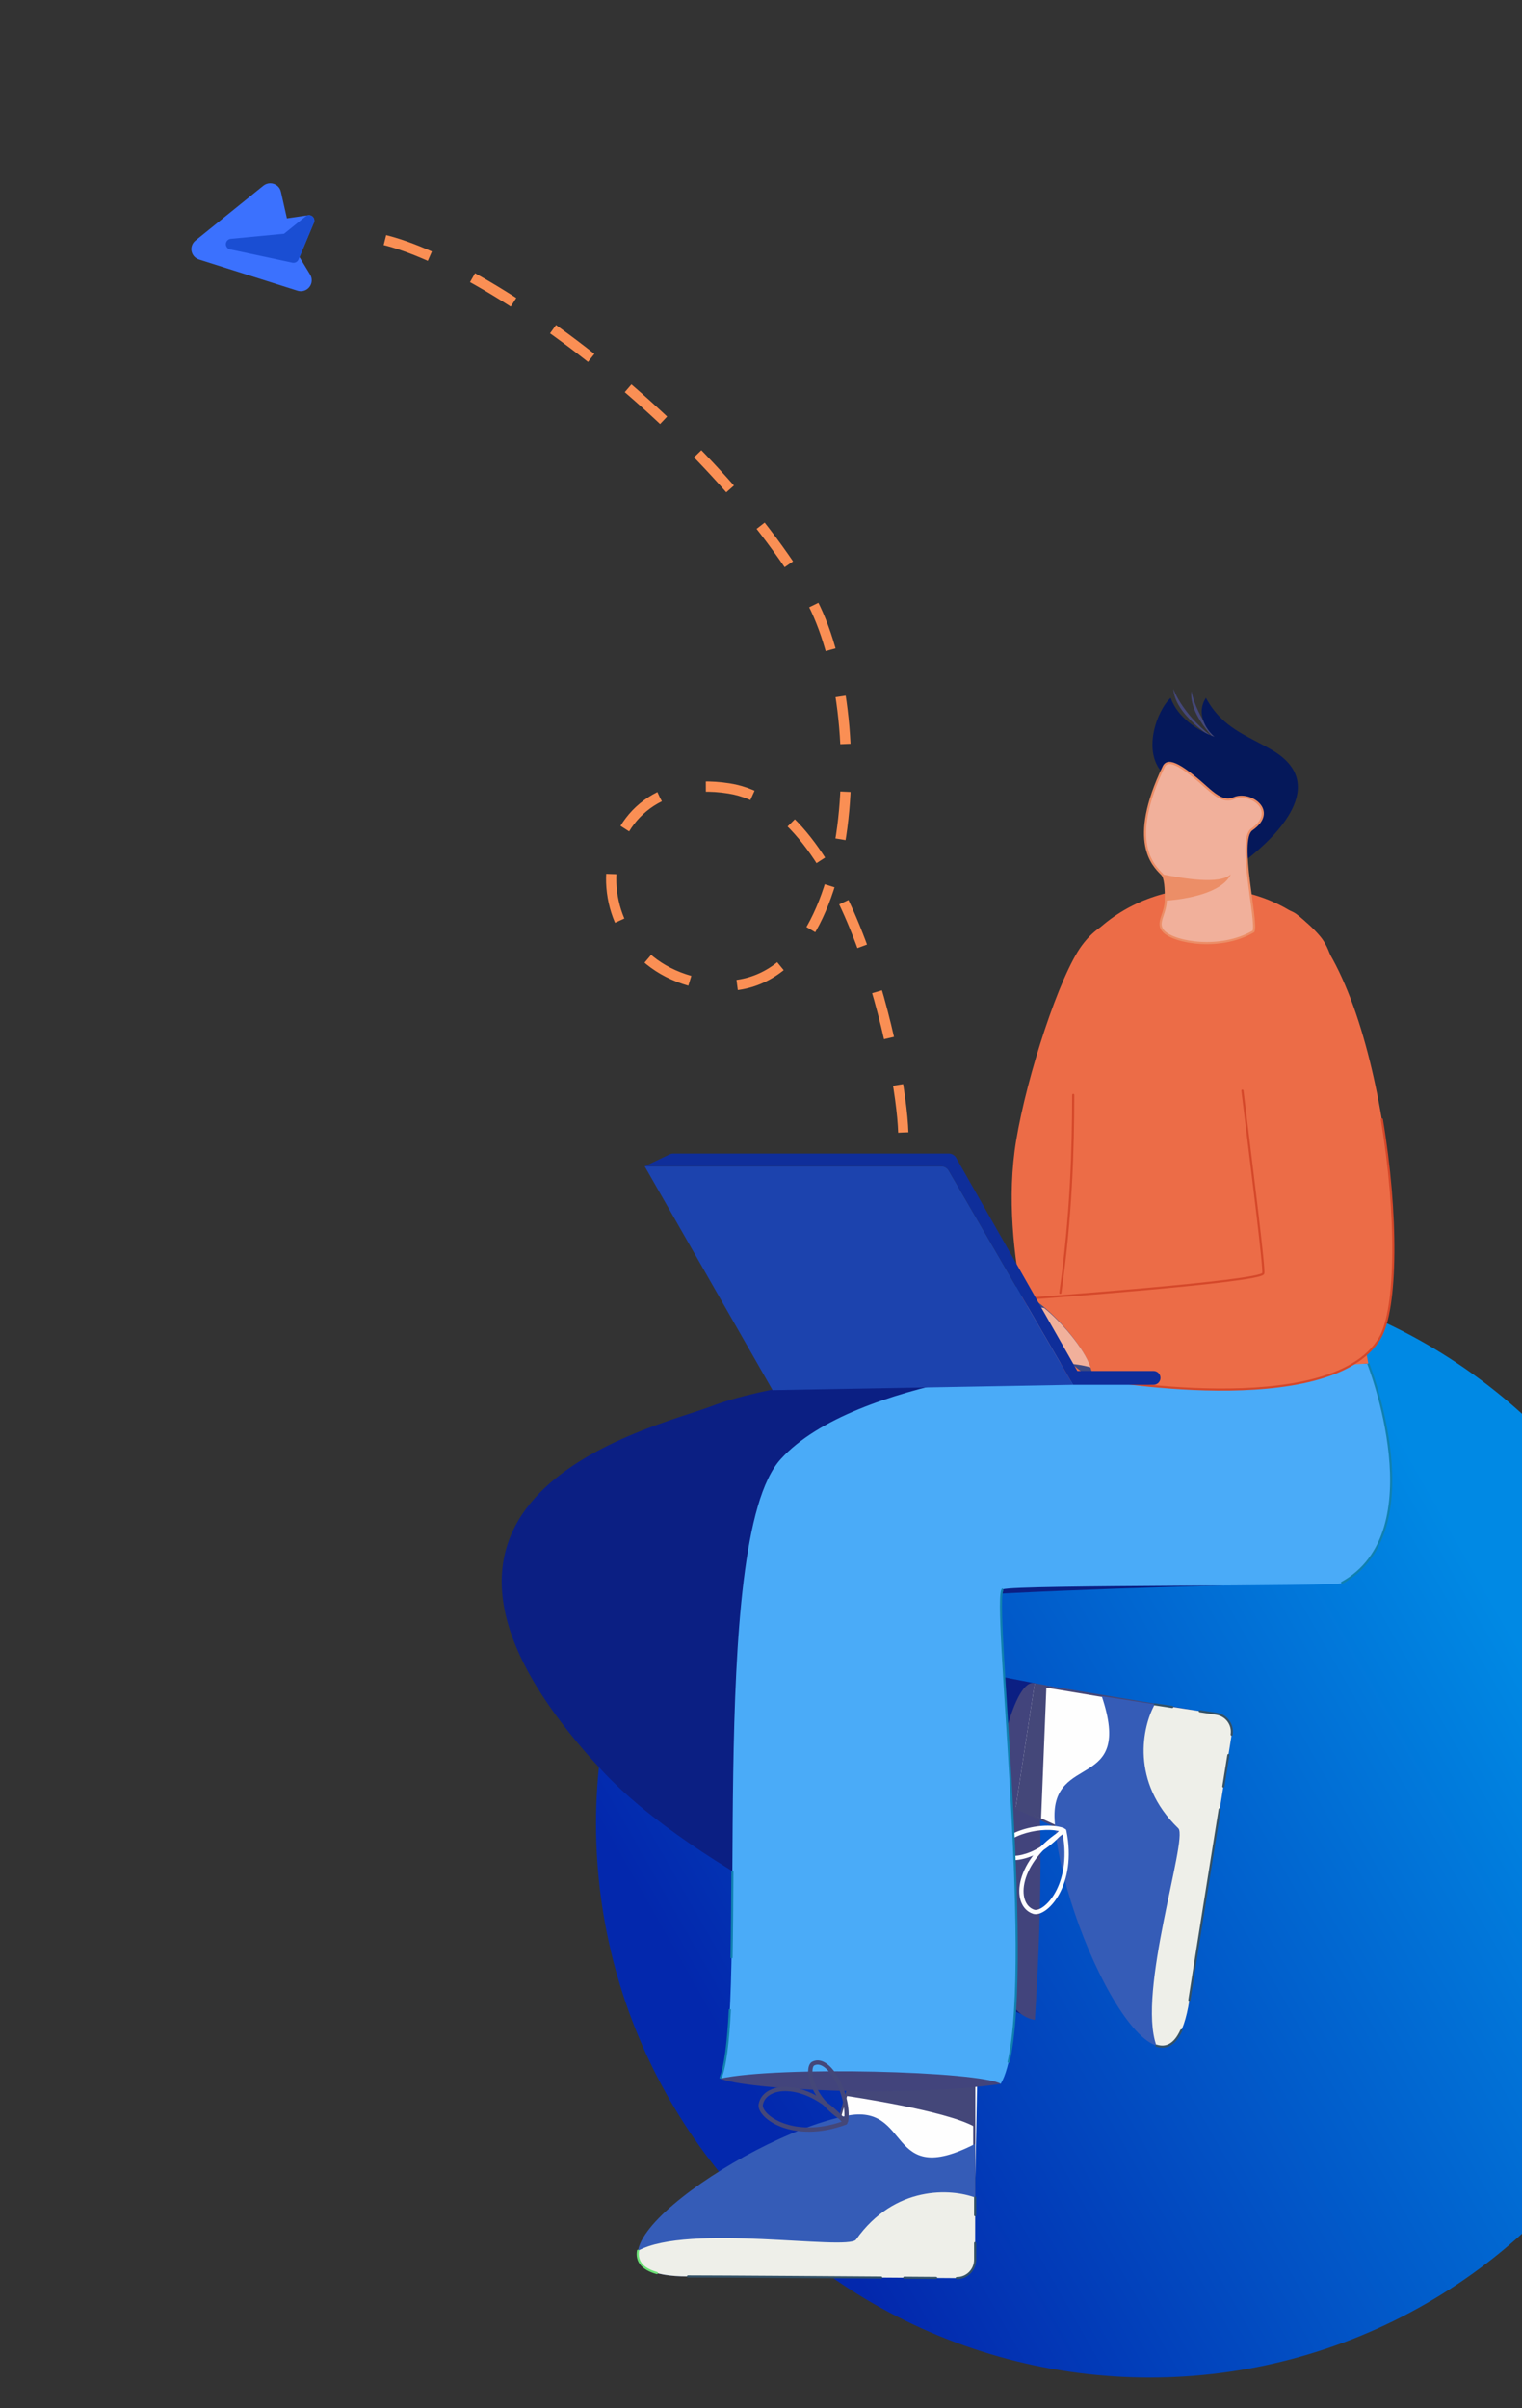 <svg width="256" height="405" viewBox="0 0 256 405" fill="none" xmlns="http://www.w3.org/2000/svg">
<rect x="0" y="0" width="256" height="405" fill="#333333" stroke="none"/>
<circle cx="193.385" cy="306.734" r="93.134" fill="url(#paint0_linear_144_5963)"/>
<path d="M151.934 190.46C151.576 178.887 142.869 135.79 122.63 132.609C97.331 128.633 95.874 163.595 120.358 165.732C144.843 167.869 147.098 118.342 135.652 99.508C116.555 68.086 75.36 39.896 60.329 39.733" stroke="#FA8F54" stroke-width="1.724" stroke-dasharray="8.04 8.04"/>
<path d="M46.634 31.244C46.946 31.502 47.163 31.856 47.25 32.251L48.257 36.725L51.84 36.204C51.997 36.181 52.158 36.2 52.306 36.26C52.453 36.32 52.583 36.418 52.68 36.544C52.778 36.669 52.84 36.819 52.861 36.977C52.882 37.135 52.86 37.295 52.798 37.442L50.373 43.234L52.165 46.185C52.358 46.503 52.45 46.873 52.428 47.246C52.406 47.618 52.271 47.974 52.042 48.268C51.812 48.562 51.499 48.779 51.143 48.89C50.787 49.002 50.406 49.002 50.05 48.892L33.477 43.646C33.16 43.546 32.876 43.363 32.655 43.115C32.434 42.867 32.285 42.564 32.222 42.238C32.16 41.912 32.187 41.575 32.301 41.263C32.415 40.951 32.611 40.676 32.869 40.467L44.306 31.226C44.637 30.962 45.049 30.819 45.473 30.822C45.897 30.826 46.307 30.974 46.634 31.244Z" fill="#3B71FE"/>
<path d="M52.542 36.401C52.691 36.524 52.796 36.691 52.842 36.879C52.889 37.066 52.873 37.263 52.799 37.441L50.202 43.649C50.121 43.843 49.975 44.002 49.789 44.099C49.603 44.196 49.389 44.225 49.184 44.181L38.703 41.945C38.493 41.9 38.306 41.782 38.175 41.611C38.045 41.44 37.98 41.228 37.992 41.014C38.005 40.799 38.094 40.596 38.243 40.441C38.392 40.286 38.592 40.19 38.806 40.17L47.775 39.314L51.405 36.394C51.56 36.268 51.754 36.198 51.954 36.195C52.154 36.191 52.349 36.255 52.509 36.375C52.521 36.383 52.532 36.392 52.542 36.401Z" fill="#1A4ED3"/>
<path d="M174.067 339.721C172.808 317.61 172.334 305.215 174.067 283.103L127.729 274.071C121.347 267.985 213.258 266.436 224.399 266.271C225.117 266.26 225.794 265.985 226.301 265.477C233.35 258.433 234.861 250.752 229.321 226.828C187.28 226.828 136.402 230.063 119.727 236.49C110.228 240.15 58.103 251.366 101.266 297.788C116.781 314.475 150.849 329.872 174.067 339.721Z" fill="#0B1F83"/>
<path d="M174.069 283.104C175.181 304.56 175.465 317.223 174.069 339.721C160.238 337.579 167.407 281.12 174.069 283.104Z" fill="#42447C"/>
<path d="M200.162 287.699L174.029 283.186L170.836 304.054L183.067 309.653L200.162 287.699Z" fill="#FEFEFE"/>
<path fill-rule="evenodd" clip-rule="evenodd" d="M170.673 303.978C170.632 304.068 170.671 304.174 170.761 304.215L182.992 309.814C183.082 309.856 183.189 309.816 183.23 309.726C183.271 309.636 183.232 309.53 183.142 309.489L170.911 303.89C170.821 303.848 170.714 303.888 170.673 303.978ZM175.611 283.6C175.594 283.698 175.66 283.79 175.758 283.806L200.133 287.875C200.23 287.891 200.323 287.825 200.339 287.727C200.355 287.63 200.289 287.537 200.192 287.521L175.817 283.453C175.719 283.437 175.627 283.503 175.611 283.6Z" fill="#444779"/>
<path d="M174.041 283.091L170.836 304.052L175.115 305.854L176.011 283.45L174.041 283.091Z" fill="#444779"/>
<path d="M177.378 306.023C176.804 294.628 190.719 301.366 185.313 285.279L204.082 288.149C206.049 288.45 207.397 290.281 207.082 292.246C205.463 302.339 200.899 330.817 200.048 336.383C196.44 359.974 178.307 324.466 177.378 306.023Z" fill="#355CB7"/>
<path d="M207.164 291.746C205.621 301.361 200.915 330.723 200.049 336.383C199.067 342.807 197.008 344.849 194.512 344.047C191.211 335.048 199.802 309.452 198.222 307.534C190.061 299.668 192.165 290.33 194.237 286.643L204.58 288.225C206.274 288.484 207.435 290.055 207.164 291.746Z" fill="#EEEFE9"/>
<path fill-rule="evenodd" clip-rule="evenodd" d="M194.062 286.617C194.047 286.715 194.114 286.806 194.212 286.821L197.146 287.27C197.244 287.285 197.336 287.218 197.351 287.12C197.366 287.022 197.299 286.93 197.201 286.915L194.266 286.467C194.168 286.452 194.077 286.519 194.062 286.617ZM201.63 287.774C201.615 287.872 201.682 287.963 201.78 287.978L204.555 288.403C206.151 288.647 207.243 290.126 206.988 291.718C206.972 291.816 207.039 291.908 207.137 291.924C207.234 291.939 207.326 291.873 207.342 291.775C207.629 289.984 206.399 288.322 204.609 288.048L201.834 287.624C201.736 287.609 201.645 287.676 201.63 287.774ZM206.644 294.994C206.547 294.978 206.455 295.045 206.439 295.142C206.188 296.71 205.901 298.498 205.591 300.432C205.576 300.529 205.642 300.621 205.74 300.637C205.838 300.653 205.93 300.586 205.945 300.488C206.255 298.555 206.542 296.767 206.793 295.199C206.809 295.101 206.742 295.009 206.644 294.994ZM205.183 304.118C205.085 304.102 204.994 304.169 204.978 304.267L202.651 318.813C201.38 326.782 200.255 333.865 199.874 336.357C199.859 336.455 199.926 336.546 200.024 336.561C200.122 336.576 200.213 336.509 200.228 336.411C200.609 333.92 201.734 326.839 203.005 318.869L205.332 304.323C205.347 304.226 205.281 304.134 205.183 304.118Z" fill="#345267"/>
<path fill-rule="evenodd" clip-rule="evenodd" d="M198.775 341.313C198.685 341.272 198.579 341.312 198.538 341.403C198.005 342.58 197.39 343.318 196.729 343.703C196.074 344.083 195.352 344.129 194.568 343.877C194.474 343.847 194.373 343.899 194.343 343.993C194.312 344.087 194.364 344.188 194.459 344.219C195.323 344.496 196.153 344.452 196.909 344.013C197.659 343.577 198.315 342.765 198.864 341.55C198.905 341.46 198.865 341.354 198.775 341.313Z" fill="#345267"/>
<path fill-rule="evenodd" clip-rule="evenodd" d="M178.103 307.957C175.95 310.371 173.684 311.525 171.902 311.945C170.956 312.168 170.155 312.183 169.582 312.079C169.295 312.027 169.077 311.948 168.929 311.86C168.778 311.771 168.726 311.69 168.711 311.646C168.525 311.093 168.715 310.535 169.282 309.98C169.853 309.42 170.762 308.915 171.851 308.528C173.835 307.824 176.287 307.553 178.103 307.957ZM168.78 309.468C168.101 310.134 167.726 310.965 168.031 311.874C168.12 312.138 168.325 312.336 168.564 312.477C168.806 312.62 169.11 312.722 169.454 312.785C170.144 312.91 171.046 312.884 172.066 312.643C174.112 312.161 176.668 310.808 179.021 307.99C179.097 307.898 179.123 307.775 179.09 307.661C179.057 307.546 178.97 307.456 178.856 307.419C176.811 306.756 173.887 307.044 171.611 307.853C170.471 308.258 169.454 308.807 168.78 309.468Z" fill="#FEFEFE"/>
<path fill-rule="evenodd" clip-rule="evenodd" d="M178.752 308.506C179.512 312.751 178.723 316.05 177.526 318.224C176.903 319.358 176.172 320.178 175.501 320.672C174.807 321.181 174.257 321.289 173.948 321.183C173.196 320.924 172.65 320.329 172.37 319.476C172.087 318.615 172.078 317.493 172.425 316.229C173.092 313.8 175.063 310.902 178.752 308.506ZM171.689 319.699C172.028 320.732 172.718 321.517 173.715 321.861C174.366 322.085 175.176 321.8 175.925 321.25C176.696 320.684 177.49 319.777 178.154 318.57C179.486 316.151 180.309 312.498 179.356 307.85C179.333 307.735 179.255 307.639 179.147 307.593C179.04 307.546 178.917 307.555 178.817 307.617C174.719 310.141 172.484 313.308 171.734 316.039C171.359 317.403 171.352 318.674 171.689 319.699Z" fill="#FEFEFE"/>
<path d="M163.866 375.612L164.375 349.097L143.264 349.097L139.579 362.034L163.866 375.612Z" fill="#FEFEFE"/>
<path fill-rule="evenodd" clip-rule="evenodd" d="M163.868 348.507C163.769 348.507 163.688 348.588 163.688 348.687L163.688 375.611C163.688 375.71 163.769 375.791 163.868 375.791C163.967 375.791 164.047 375.71 164.047 375.611L164.047 348.687C164.047 348.588 163.967 348.507 163.868 348.507ZM143.315 348.924C143.219 348.897 143.12 348.952 143.093 349.047L139.409 361.984C139.381 362.08 139.437 362.179 139.532 362.206C139.627 362.233 139.726 362.178 139.753 362.083L143.438 349.146C143.465 349.05 143.41 348.951 143.315 348.924Z" fill="#444779"/>
<path d="M164.028 348.166L143.265 349.097L142.296 352.498C142.296 352.498 159.32 354.96 164.028 357.756L164.028 348.166Z" fill="#444779"/>
<path d="M142.305 355.863C153.483 353.572 148.927 368.346 164.011 360.569L164.013 379.555C164.013 381.546 162.407 383.155 160.416 383.141C150.195 383.067 121.354 382.863 115.723 382.864C91.858 382.866 124.215 359.57 142.305 355.863Z" fill="#355CB7"/>
<path d="M160.924 383.144C151.187 383.074 121.451 382.863 115.724 382.863C109.226 382.864 106.896 381.137 107.312 378.549C115.707 373.924 142.308 378.545 143.965 376.694C150.506 367.436 160.055 368.104 164.013 369.595L164.014 380.058C164.014 381.771 162.637 383.156 160.924 383.144Z" fill="#EEEFE9"/>
<path fill-rule="evenodd" clip-rule="evenodd" d="M164.014 369.415C163.915 369.415 163.835 369.495 163.835 369.594L163.835 372.563C163.835 372.662 163.916 372.742 164.015 372.742C164.114 372.742 164.194 372.662 164.194 372.563L164.194 369.594C164.194 369.495 164.113 369.415 164.014 369.415ZM164.015 377.071C163.916 377.071 163.836 377.151 163.836 377.25L163.836 380.057C163.836 381.672 162.539 382.976 160.927 382.964C160.828 382.964 160.747 383.043 160.746 383.142C160.745 383.241 160.825 383.322 160.924 383.323C162.738 383.336 164.195 381.869 164.195 380.057L164.194 377.25C164.194 377.151 164.114 377.071 164.015 377.071ZM157.637 383.12C157.638 383.021 157.558 382.94 157.459 382.939C155.871 382.928 154.061 382.915 152.102 382.902C152.003 382.901 151.922 382.981 151.922 383.08C151.921 383.179 152.001 383.259 152.1 383.26C154.058 383.274 155.869 383.287 157.456 383.298C157.555 383.299 157.636 383.219 157.637 383.12ZM148.397 383.056C148.397 382.957 148.318 382.876 148.219 382.875L133.488 382.776C125.418 382.724 118.247 382.683 115.726 382.684C115.627 382.684 115.546 382.764 115.547 382.863C115.547 382.962 115.627 383.042 115.726 383.042C118.245 383.042 125.415 383.083 133.486 383.134L148.216 383.234C148.315 383.234 148.396 383.155 148.397 383.056Z" fill="#345267"/>
<path fill-rule="evenodd" clip-rule="evenodd" d="M110.66 382.349C110.686 382.253 110.631 382.154 110.535 382.128C109.291 381.779 108.468 381.283 107.988 380.687C107.513 380.098 107.358 379.391 107.489 378.578C107.504 378.48 107.438 378.388 107.34 378.373C107.242 378.357 107.15 378.423 107.135 378.521C106.991 379.417 107.16 380.231 107.709 380.912C108.253 381.588 109.155 382.113 110.439 382.473C110.534 382.499 110.633 382.444 110.66 382.349Z" fill="#6DE277"/>
<path d="M225.623 266.254C241.308 257.713 230.134 229.32 230.134 229.32L181.03 229.259C181.03 229.259 143.928 231.516 131.309 245.411C118.689 259.307 126.027 337.602 121.159 349.588L168.305 350.496C175.125 339.206 166.623 268.099 168.698 267.297C170.772 266.496 225.236 266.865 225.623 266.254Z" fill="#4AABF8"/>
<path fill-rule="evenodd" clip-rule="evenodd" d="M230.303 229.255C230.303 229.255 230.303 229.254 230.137 229.32C229.97 229.386 229.97 229.386 229.97 229.386L229.972 229.391L229.977 229.406C229.983 229.419 229.99 229.439 230.001 229.466C230.021 229.519 230.051 229.599 230.09 229.703C230.168 229.912 230.28 230.22 230.417 230.616C230.691 231.406 231.065 232.545 231.465 233.939C232.266 236.728 233.169 240.534 233.584 244.603C234.416 252.76 233.277 261.883 225.539 266.097L225.711 266.412C233.658 262.084 234.775 252.741 233.941 244.566C233.523 240.469 232.614 236.642 231.81 233.841C231.407 232.439 231.031 231.294 230.755 230.498C230.617 230.1 230.505 229.79 230.426 229.579C230.387 229.473 230.356 229.392 230.335 229.338C230.325 229.311 230.317 229.29 230.312 229.276L230.305 229.26L230.303 229.255ZM168.779 267.456C168.779 267.456 168.774 267.46 168.764 267.464L168.635 267.13C168.555 267.161 168.501 267.222 168.465 267.279C168.428 267.338 168.399 267.409 168.375 267.485C168.327 267.639 168.291 267.845 168.263 268.093C168.208 268.593 168.184 269.3 168.185 270.184C168.188 271.954 168.291 274.46 168.456 277.498C168.622 280.553 168.85 284.153 169.099 288.092C169.345 291.985 169.613 296.209 169.862 300.564C170.363 309.33 170.79 318.638 170.826 326.891C170.862 335.149 170.505 342.333 169.444 346.858L169.793 346.94C170.865 342.369 171.22 335.147 171.184 326.889C171.149 318.627 170.721 309.311 170.219 300.543C169.97 296.181 169.703 291.958 169.457 288.067C169.207 284.132 168.98 280.536 168.814 277.479C168.649 274.441 168.546 271.944 168.544 270.184C168.542 269.303 168.566 268.612 168.619 268.133C168.646 267.892 168.679 267.713 168.717 267.592C168.736 267.532 168.754 267.493 168.768 267.471C168.776 267.459 168.78 267.455 168.779 267.456ZM123.223 329.337C123.308 324.854 123.337 319.906 123.365 314.716L123.007 314.714C122.979 319.905 122.949 324.851 122.864 329.33L123.223 329.337ZM122.356 345.042C122.617 343.064 122.806 340.669 122.945 337.946L122.587 337.928C122.449 340.647 122.26 343.031 122.001 344.995C121.741 346.962 121.411 348.495 120.995 349.52L121.327 349.655C121.761 348.587 122.095 347.016 122.356 345.042Z" fill="#1081B0"/>
<path d="M121.161 349.588C131.019 347.438 164.823 348.334 168.36 350.485C152.168 352.815 125.319 351.453 121.161 349.588Z" fill="#42447C"/>
<path fill-rule="evenodd" clip-rule="evenodd" d="M142.014 356.108C139.302 354.345 137.819 352.28 137.133 350.581C136.77 349.681 136.634 348.891 136.65 348.309C136.658 348.017 136.704 347.79 136.768 347.63C136.834 347.468 136.905 347.404 136.947 347.382C137.466 347.115 138.045 347.218 138.68 347.694C139.32 348.174 139.956 348.996 140.504 350.015C141.5 351.869 142.138 354.252 142.014 356.108ZM139.11 347.121C138.349 346.55 137.471 346.306 136.619 346.745C136.371 346.872 136.206 347.106 136.103 347.363C135.998 347.623 135.943 347.939 135.934 348.289C135.914 348.99 136.077 349.878 136.469 350.85C137.255 352.799 138.979 355.121 142.12 357.02C142.222 357.082 142.348 357.089 142.456 357.039C142.564 356.989 142.641 356.889 142.66 356.771C143.006 354.65 142.278 351.802 141.135 349.675C140.562 348.609 139.866 347.687 139.11 347.121Z" fill="#444779"/>
<path fill-rule="evenodd" clip-rule="evenodd" d="M141.571 356.835C137.49 358.229 134.109 357.947 131.779 357.093C130.564 356.648 129.643 356.051 129.053 355.461C128.445 354.853 128.255 354.325 128.313 354.004C128.456 353.222 128.96 352.592 129.762 352.186C130.57 351.776 131.677 351.598 132.979 351.749C135.482 352.041 138.644 353.551 141.571 356.835ZM129.438 351.546C128.469 352.037 127.797 352.839 127.608 353.876C127.485 354.554 127.889 355.311 128.546 355.968C129.222 356.645 130.239 357.293 131.532 357.767C134.125 358.717 137.86 358.978 142.311 357.333C142.42 357.293 142.503 357.201 142.533 357.088C142.563 356.975 142.535 356.854 142.46 356.765C139.345 353.096 135.876 351.366 133.062 351.037C131.658 350.873 130.401 351.058 129.438 351.546Z" fill="#444779"/>
<path d="M181.985 158.993C190.612 147.417 201.028 162.805 198.838 168.173C197.827 170.653 188.854 189.511 187.794 193.846C186.901 197.496 191.705 230.831 191.705 230.831L175.624 232.174C175.624 232.174 167.771 210.818 170.911 191.85C172.733 180.845 178.236 164.023 181.985 158.993Z" fill="#EC6C47"/>
<path d="M222.1 157.535C213.68 147.458 194.507 145.917 183.434 157.535C176.8 164.495 184.888 190.161 175.628 232.511L230.145 229.319C224.281 198.273 228.539 165.241 222.1 157.535Z" fill="#EC6C47"/>
<path fill-rule="evenodd" clip-rule="evenodd" d="M180.517 183.973C180.418 183.972 180.338 184.052 180.337 184.151C180.32 193.217 180.024 204.339 178.167 217.409C178.153 217.507 178.222 217.598 178.32 217.612C178.418 217.626 178.508 217.557 178.522 217.459C180.382 204.366 180.678 193.226 180.696 184.152C180.696 184.053 180.616 183.973 180.517 183.973Z" fill="#D5482A"/>
<path d="M183.796 231.785L173.629 218.352C173.629 218.352 211.99 215.588 212.476 214.177C212.895 212.959 206.527 166.27 206.527 160.311C206.527 150.98 215.685 152.013 218.002 153.694C232.626 164.302 237.795 215.467 232.08 225.068C223.709 239.132 183.796 231.785 183.796 231.785Z" fill="#EC6C47"/>
<path fill-rule="evenodd" clip-rule="evenodd" d="M208.955 183.257C208.856 183.269 208.786 183.358 208.798 183.456C209.118 186.092 209.447 188.771 209.768 191.394C210.323 195.919 210.857 200.277 211.292 203.95C211.636 206.851 211.917 209.325 212.097 211.116C212.187 212.012 212.252 212.735 212.287 213.256C212.304 213.516 212.314 213.724 212.316 213.876C212.317 213.952 212.316 214.012 212.313 214.056C212.311 214.082 212.309 214.099 212.308 214.108C212.307 214.109 212.307 214.109 212.307 214.109C212.295 214.12 212.273 214.135 212.237 214.155C212.164 214.194 212.054 214.238 211.905 214.285C211.607 214.38 211.178 214.48 210.633 214.585C209.543 214.794 208.01 215.018 206.178 215.246C202.517 215.703 197.679 216.181 192.854 216.615C188.029 217.048 183.219 217.438 179.616 217.719C177.814 217.86 176.314 217.973 175.264 218.051C174.739 218.09 174.327 218.121 174.046 218.141C173.906 218.152 173.798 218.16 173.725 218.165L173.617 218.173L173.616 218.173C173.616 218.173 173.615 218.173 173.628 218.352C173.641 218.53 173.641 218.53 173.642 218.53L173.86 218.514C173.919 218.51 173.99 218.505 174.072 218.499C174.354 218.478 174.766 218.448 175.291 218.409C176.341 218.33 177.842 218.217 179.644 218.076C183.248 217.795 188.059 217.405 192.886 216.972C197.712 216.538 202.555 216.06 206.223 215.602C208.056 215.373 209.599 215.149 210.701 214.937C211.25 214.831 211.696 214.728 212.013 214.627C212.172 214.576 212.305 214.525 212.406 214.47C212.457 214.443 212.504 214.413 212.544 214.378C212.582 214.344 212.623 214.297 212.645 214.235C212.661 214.188 212.667 214.131 212.671 214.079C212.674 214.022 212.675 213.952 212.674 213.872C212.672 213.71 212.662 213.495 212.645 213.232C212.61 212.705 212.544 211.977 212.454 211.08C212.273 209.285 211.992 206.809 211.648 203.908C211.213 200.234 210.679 195.875 210.124 191.349C209.803 188.726 209.474 186.047 209.154 183.413C209.142 183.315 209.053 183.245 208.955 183.257ZM173.628 218.352L173.641 218.53C173.543 218.537 173.457 218.463 173.45 218.364C173.442 218.266 173.517 218.18 173.615 218.173L173.628 218.352ZM232.397 188.097C232.299 188.114 232.233 188.206 232.25 188.304C233.575 196.2 234.225 204.149 234.175 210.74C234.15 214.036 233.951 216.989 233.574 219.424C233.197 221.864 232.645 223.768 231.926 224.976C229.869 228.432 225.86 230.593 220.958 231.877C216.061 233.161 210.305 233.561 204.8 233.521C199.296 233.482 194.053 233.004 190.184 232.535C188.25 232.301 186.66 232.069 185.554 231.896C185.002 231.809 184.57 231.737 184.276 231.687C184.129 231.662 184.017 231.642 183.942 231.629C183.904 231.622 183.875 231.617 183.856 231.614L183.835 231.61L183.83 231.609L183.828 231.609C183.828 231.608 183.828 231.608 183.795 231.785C183.763 231.961 183.763 231.961 183.763 231.961L183.77 231.962L183.792 231.966C183.812 231.97 183.841 231.975 183.879 231.982C183.955 231.995 184.068 232.015 184.215 232.04C184.511 232.091 184.944 232.163 185.499 232.25C186.609 232.424 188.202 232.656 190.141 232.891C194.018 233.36 199.276 233.84 204.797 233.88C210.317 233.919 216.108 233.519 221.049 232.224C225.985 230.931 230.105 228.736 232.234 225.16C232.989 223.891 233.55 221.932 233.929 219.479C234.308 217.021 234.509 214.05 234.533 210.743C234.583 204.128 233.931 196.158 232.603 188.245C232.587 188.147 232.495 188.081 232.397 188.097ZM183.619 231.752C183.601 231.85 183.666 231.943 183.763 231.961L183.795 231.785L183.828 231.608C183.731 231.591 183.637 231.655 183.619 231.752Z" fill="#D5482A"/>
<path d="M173.63 218.352C177.29 220.697 183.576 227.537 183.796 231.785C180.776 230.541 175.387 225.242 173.63 218.352Z" fill="#3E4981"/>
<path d="M159.652 220.635C163.178 217.964 175.627 219.985 175.627 219.985C178.35 222.164 182.343 226.703 183.433 229.97C183.433 229.97 177.624 228.154 171.815 230.514C169.582 231.421 171.12 228.849 171.815 228.154C174.175 225.795 149.487 228.336 159.652 220.635Z" fill="#F1B09B"/>
<path d="M206.541 125.673C203.565 124.147 197.564 120.049 197.365 115.863C198.031 117.763 200.797 122.385 206.541 125.673Z" fill="#444779"/>
<path d="M207.742 127.467C205.074 125.451 199.87 120.379 200.397 116.222C200.724 118.208 202.651 123.238 207.742 127.467Z" fill="#444779"/>
<path d="M213.908 126.114C223.762 131.851 214.647 140.701 209.715 144.541C204.196 140.15 212.486 136.034 210.97 135.579C209.454 135.124 206.653 136.42 197.967 131.763C196.964 131.225 196.183 130.643 195.588 130.033C192.065 126.413 194.583 119.486 196.908 117.372C198.043 120.6 201.375 122.872 204.316 123.932C203.258 123.122 200.972 120.25 202.834 117.372C205.586 122.451 209.607 123.61 213.908 126.114Z" fill="#05185A"/>
<path d="M195.731 156.652C197.58 158.574 205.348 159.878 210.829 156.652C211.586 155.142 208.099 141.219 210.537 139.522C215.068 136.367 210.25 133.07 207.562 134.245C205.948 134.95 204.515 133.787 203.439 132.891C198.994 128.876 196.507 127.327 195.731 128.947C189.638 141.673 194.063 145.621 195.466 147.055C195.996 147.597 196.133 149.391 196.083 151.476C196.027 153.807 194.4 155.268 195.731 156.652Z" fill="#F1B09B"/>
<path fill-rule="evenodd" clip-rule="evenodd" d="M209.842 133.956C209.055 133.756 208.207 133.767 207.49 134.081C206.743 134.407 206.035 134.305 205.373 134.005C204.705 133.702 204.096 133.205 203.557 132.755C201.336 130.749 199.589 129.346 198.294 128.648C197.649 128.3 197.091 128.114 196.629 128.136C196.394 128.147 196.183 128.213 196.001 128.339C195.819 128.465 195.677 128.645 195.57 128.869C192.514 135.252 192.082 139.46 192.611 142.268C193.113 144.929 194.475 146.307 195.216 147.057C195.259 147.1 195.3 147.142 195.338 147.181C195.441 147.286 195.539 147.469 195.622 147.735C195.704 147.998 195.768 148.326 195.814 148.708C195.907 149.473 195.929 150.433 195.904 151.471C195.883 152.347 195.635 153.087 195.407 153.773C195.339 153.975 195.273 154.173 195.215 154.368C195.09 154.788 195.001 155.201 195.038 155.604C195.076 156.015 195.243 156.403 195.602 156.777C196.095 157.289 196.96 157.742 198.045 158.087C199.135 158.434 200.465 158.679 201.907 158.761C204.79 158.926 208.14 158.442 210.92 156.807L210.965 156.78L210.989 156.733C211.052 156.607 211.085 156.437 211.102 156.246C211.119 156.05 211.122 155.814 211.113 155.546C211.094 155.01 211.029 154.329 210.938 153.556C210.846 152.782 210.728 151.911 210.604 150.992L210.604 150.989C210.479 150.07 210.348 149.104 210.231 148.136C209.995 146.196 209.812 144.26 209.84 142.705C209.854 141.928 209.92 141.255 210.055 140.728C210.19 140.195 210.388 139.844 210.64 139.669C211.794 138.865 212.382 138.032 212.538 137.236C212.694 136.434 212.406 135.707 211.889 135.139C211.375 134.574 210.63 134.157 209.842 133.956ZM212.186 137.167C212.055 137.839 211.546 138.601 210.435 139.375C210.077 139.624 209.85 140.079 209.707 140.639C209.563 141.204 209.496 141.909 209.482 142.699C209.453 144.28 209.638 146.237 209.875 148.179C209.993 149.149 210.124 150.118 210.248 151.036L210.249 151.04C210.373 151.96 210.491 152.828 210.582 153.598C210.673 154.369 210.737 155.038 210.754 155.558C210.763 155.819 210.761 156.039 210.745 156.214C210.732 156.357 210.711 156.46 210.687 156.527C207.995 158.093 204.744 158.564 201.928 158.403C200.512 158.323 199.211 158.083 198.154 157.746C197.09 157.407 196.292 156.977 195.86 156.528C195.554 156.21 195.425 155.896 195.395 155.571C195.365 155.238 195.436 154.88 195.558 154.47C195.611 154.294 195.673 154.109 195.738 153.915C195.969 153.223 196.239 152.415 196.262 151.48C196.287 150.434 196.266 149.454 196.17 148.665C196.122 148.271 196.055 147.919 195.964 147.628C195.874 147.34 195.755 147.095 195.594 146.93C195.556 146.891 195.515 146.85 195.473 146.807C194.742 146.067 193.445 144.755 192.964 142.202C192.453 139.496 192.856 135.367 195.893 129.024C195.979 128.844 196.085 128.717 196.205 128.634C196.325 128.55 196.469 128.503 196.646 128.494C197.008 128.477 197.495 128.625 198.124 128.963C199.377 129.638 201.096 131.015 203.319 133.023L203.322 133.026L203.324 133.028C203.86 133.474 204.505 134.005 205.225 134.332C205.951 134.661 206.768 134.788 207.634 134.409C208.261 134.135 209.024 134.118 209.754 134.304C210.484 134.49 211.164 134.874 211.624 135.38C212.082 135.884 212.316 136.5 212.186 137.167Z" fill="#EC8E67"/>
<path d="M207.022 147.055C205.098 148.834 198.964 147.719 195.464 147.055C195.993 147.597 196.131 149.391 196.081 151.476C199.558 151.235 205.536 150.201 207.022 147.055Z" fill="#EC8E67"/>
<path d="M129.946 233.802L108.438 196.162H158.336C158.847 196.162 159.319 196.434 159.576 196.876L180.49 232.906L129.946 233.802Z" fill="#1C43AE"/>
<path d="M159.576 196.876L180.49 232.906H194.023C194.666 232.906 195.188 232.384 195.188 231.741C195.188 231.097 194.666 230.576 194.023 230.576H181.207L160.828 194.736C160.573 194.288 160.097 194.011 159.582 194.011H113.245C113.03 194.011 112.818 194.06 112.624 194.153L108.438 196.162H158.336C158.847 196.162 159.319 196.434 159.576 196.876Z" fill="#0F2E9A"/>
<defs>
<linearGradient id="paint0_linear_144_5963" x1="230.354" y1="232.085" x2="100.251" y2="306.023" gradientUnits="userSpaceOnUse">
<stop stop-color="#0089E4"/>
<stop offset="1" stop-color="#0328AD"/>
</linearGradient>
</defs>
</svg>
